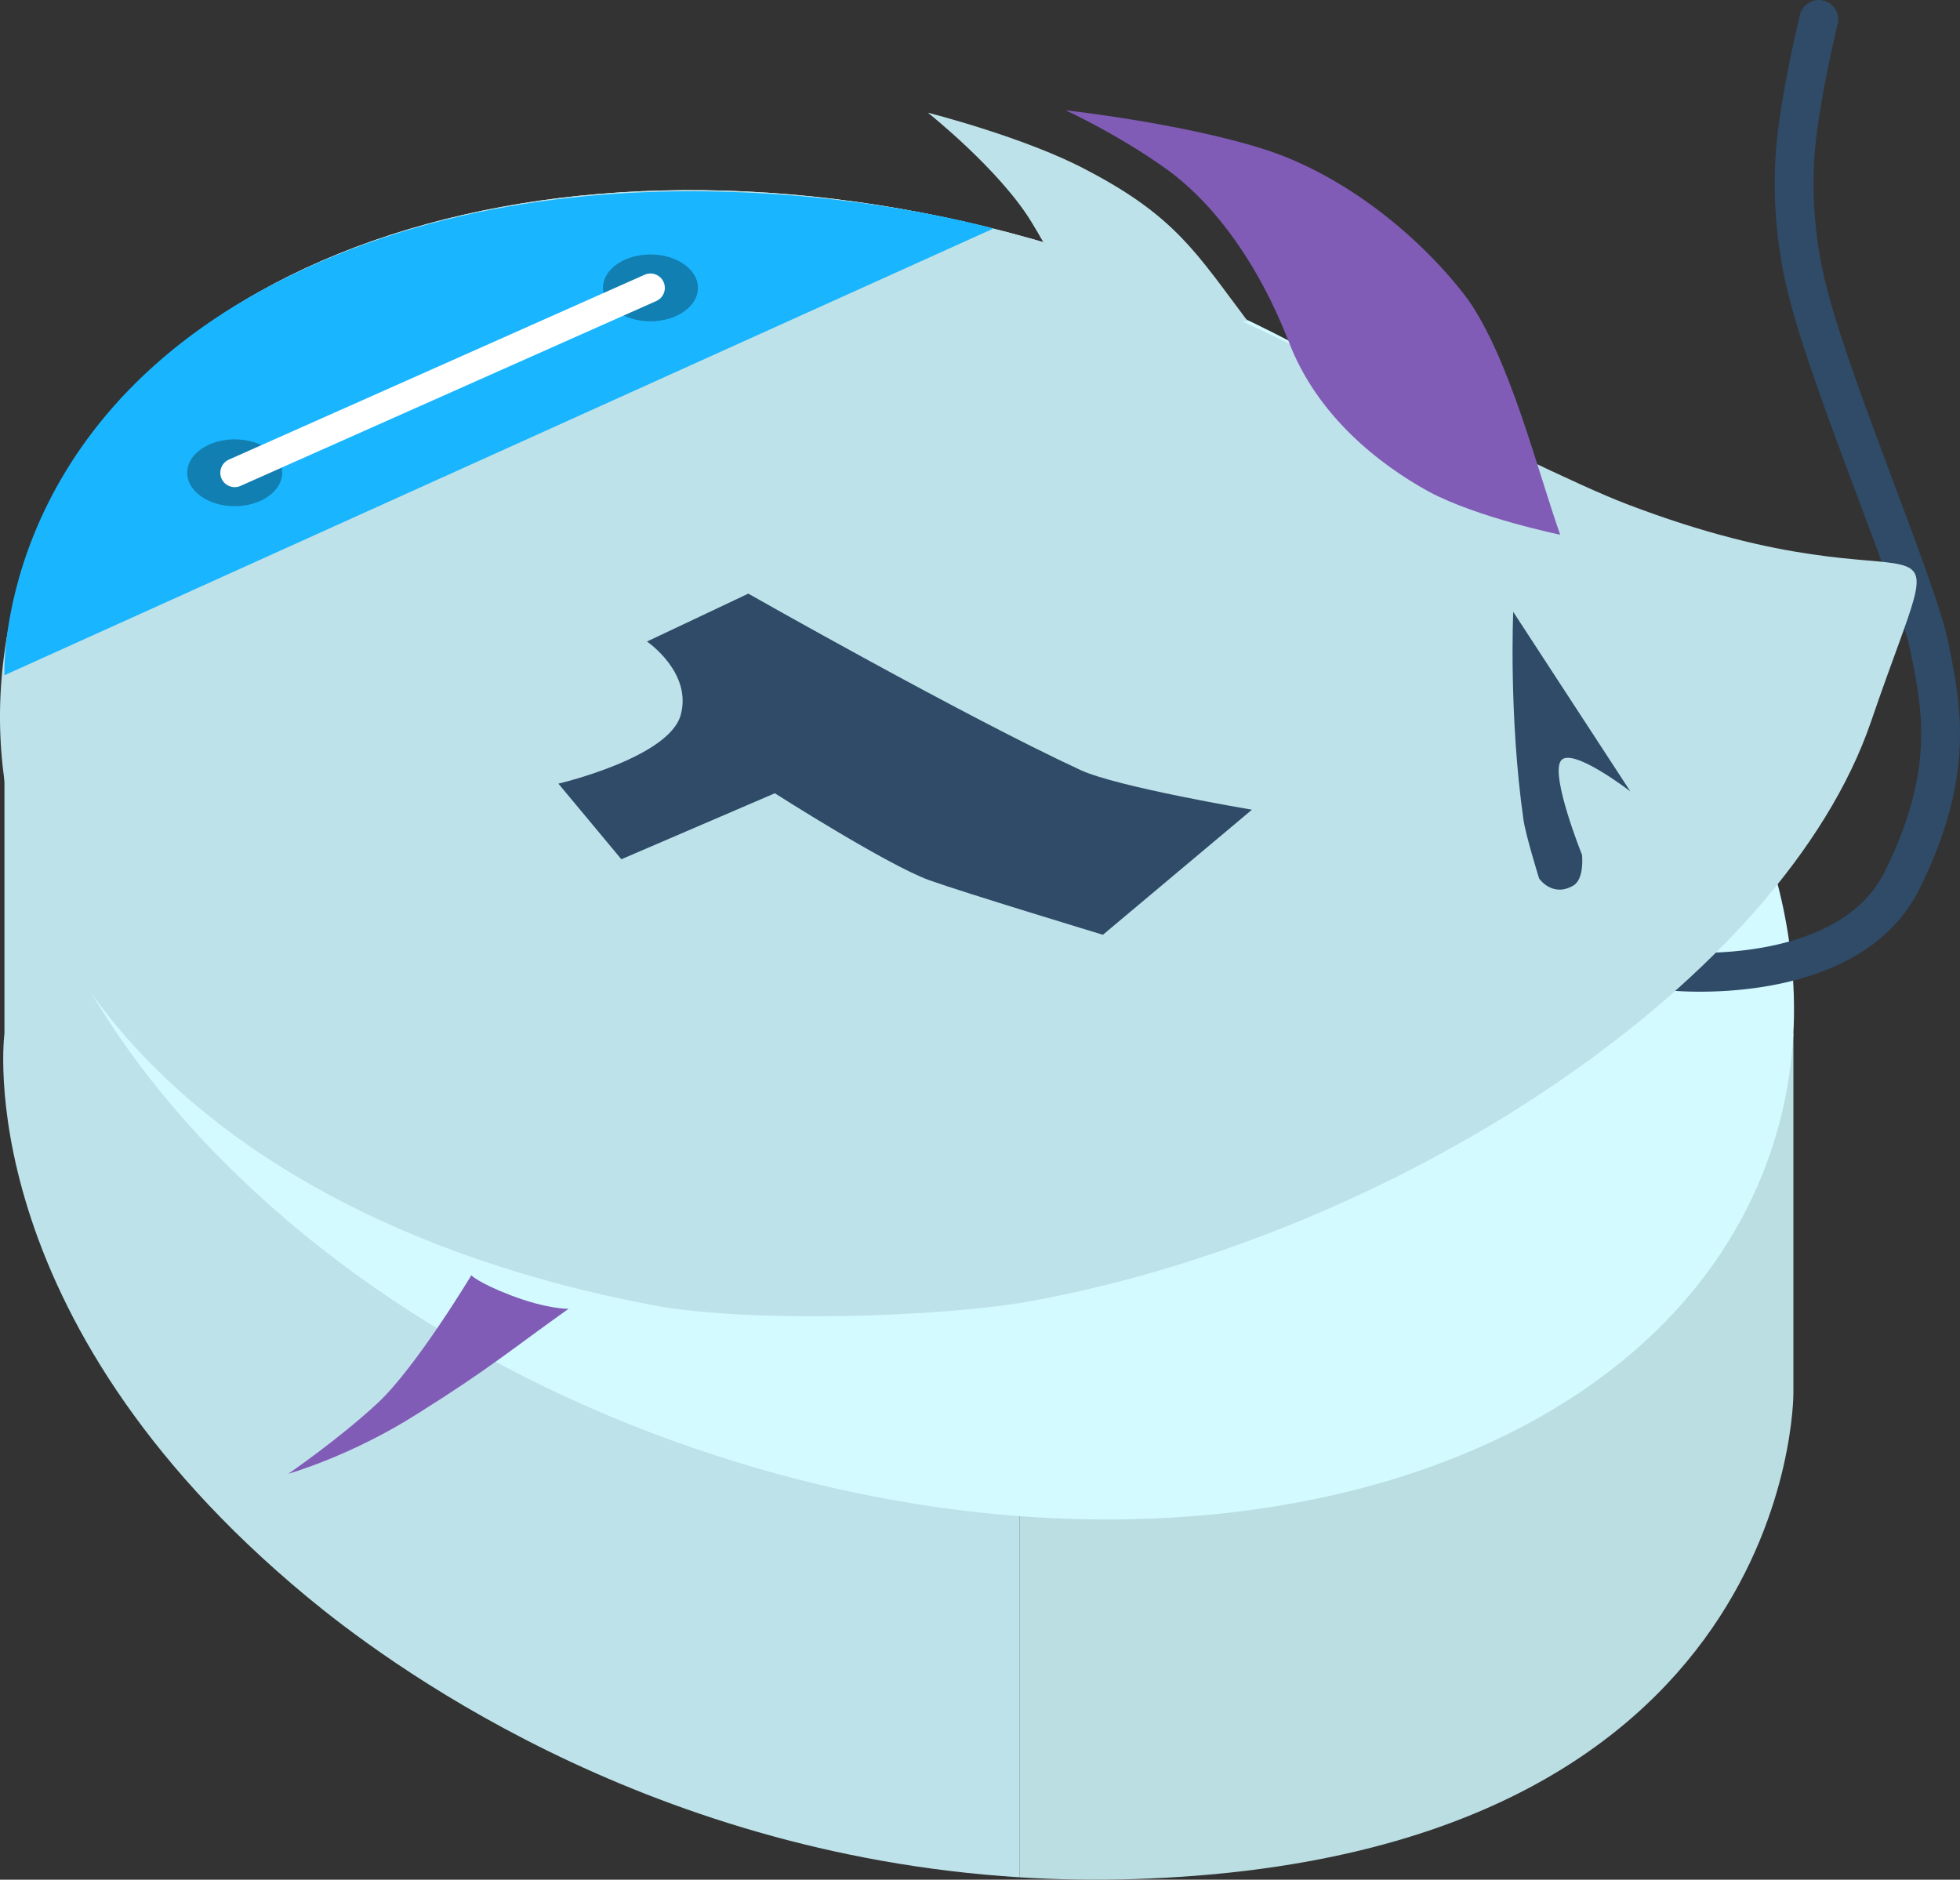 <svg xmlns="http://www.w3.org/2000/svg" viewBox="0 0 1363.5 1307.64"><rect x="0" y="0" width="1363.5" height="1307.64" fill="#333333" stroke="none"/><defs><style>.cls-1{fill:#bee2e9;}.cls-2{fill:#badee2;}.cls-3{fill:#d2faff;}.cls-4,.cls-8{fill:none;stroke-linecap:round;}.cls-4{stroke:#2f4b68;stroke-linejoin:round;stroke-width:27px;}.cls-5{fill:#2f4b68;}.cls-6{fill:#19b5fe;}.cls-7{opacity:0.3;}.cls-8{stroke:#fff;stroke-miterlimit:10;stroke-width:20px;}.cls-9{fill:#815cb7;}</style></defs><title>calendar</title><g id="Book"><path id="SideS" class="cls-1" d="M717.14,654.86,10.84,513.44V762.61s-26.26,196.05,210.81,392.22c50.79,42,230.29,178.37,495.49,194.87V654.86Z" transform="translate(-7.74 -43.7)"/><path id="SideF" class="cls-2" d="M1255.34,1013V762.61L717.14,654.86v694.84c26,1.62,52.91,2.09,80.56,1.2C1257.18,1336,1255.34,1013,1255.34,1013Z" transform="translate(-7.74 -43.7)"/><path id="Top" class="cls-3" d="M774.27,225.07C439.39,110.67,104.71,203,26.73,431.24s130.28,506,465.15,620.44c76.1,26,152.19,41.32,225.26,46.8v0c248.47,18.63,462-76.57,522.27-253C1317.39,617.25,1109.14,339.47,774.27,225.07Z" transform="translate(-7.74 -43.7)"/><path id="Fisher2" class="cls-4" d="M1273,57.2s-15.08,61.9-16.75,98.68a304.77,304.77,0,0,0,8.94,90.32c17.05,68,76.33,205.72,84.69,247.25s18.39,87.21-18.81,162.45-158.42,63.54-158.42,63.54" transform="translate(-7.74 -43.7)"/><path id="Cover" class="cls-1" d="M727.14,948.45c259.1-48.3,521.32-224.52,582.27-402.93,59.44-174,51.87-66.38-170-151.14-69.17-26.43-285.57-142.11-365.16-169.31C439.39,110.67,104.71,203,26.73,431.24s87.46,454.57,435.15,520.44C527.8,964.17,663.37,960.34,727.14,948.45Z" transform="translate(-7.74 -43.7)"/><path id="Fisher" class="cls-5" d="M1078.45,654.86s9.17,13.41,23.73,4.94c8-4.65,6.11-21.42,6.11-21.42s-21.7-53.93-14.92-65.13,48.53,21,48.53,21l-81.47-124.91s-3.16,72.29,7.13,144.6C1069,624.44,1078.45,654.86,1078.45,654.86Z" transform="translate(-7.74 -43.7)"/><path id="TopBar" class="cls-6" d="M698.74,202.72,10.84,513.44s-7.53-171,187.47-272.32C424.12,123.86,698.74,202.72,698.74,202.72Z" transform="translate(-7.74 -43.7)"/><g id="String"><ellipse class="cls-7" cx="163.26" cy="328.89" rx="33.04" ry="23.25"/><ellipse class="cls-7" cx="452.5" cy="200.27" rx="33.04" ry="23.25"/><line class="cls-8" x1="163.26" y1="328.89" x2="452.5" y2="200.27"/></g><g id="Fish"><path id="path9198" class="cls-9" d="M1093.11,415.7s-57.57-11.84-91.43-30C967.7,367,923.85,333.25,904.13,281c-20.36-52.07-49.81-93.89-84-119-34.09-24.65-71.05-41.57-71.05-41.57s80,8.8,137.08,26.78,110.12,61.48,142.6,104.55c29.44,41.82,48.66,119.72,64.35,163.93Z" transform="translate(-7.74 -43.7)"/><path id="path9214" class="cls-1" d="M875.79,267.22c-35-46.35-49.86-72.64-111.15-104.73-42.23-22.86-111.44-40.41-111.44-40.41s49.82,39.54,72.09,76.06,26.87,54.44,28.29,67.14c37.86-4.85,86.6,1.8,122.21,1.94Z" transform="translate(-7.74 -43.7)"/><path id="path9240" class="cls-9" d="M403.26,954.2c-39.37,28-55.15,41.74-105,72.94-46.38,29.56-89.95,41.83-89.95,41.83s35.91-24.67,62.44-49.47,64.86-88.57,64.86-88.57,4.78,5.1,27.23,13.79C388.41,954.56,403.26,954.2,403.26,954.2Z" transform="translate(-7.74 -43.7)"/></g></g><g id="Date"><path class="cls-5" d="M457.82,490l70.48-33.32s149.7,85,231.13,122.73C784.82,591.2,878.67,607,878.67,607L775,694s-96.55-29.27-120.6-37.89c-29.07-10.42-107.65-60.55-107.65-60.55L440,641.46,396.2,588.87s76.85-18,85.07-47.72S457.82,490,457.82,490Z" transform="translate(-7.74 -43.7)"/></g></svg>
